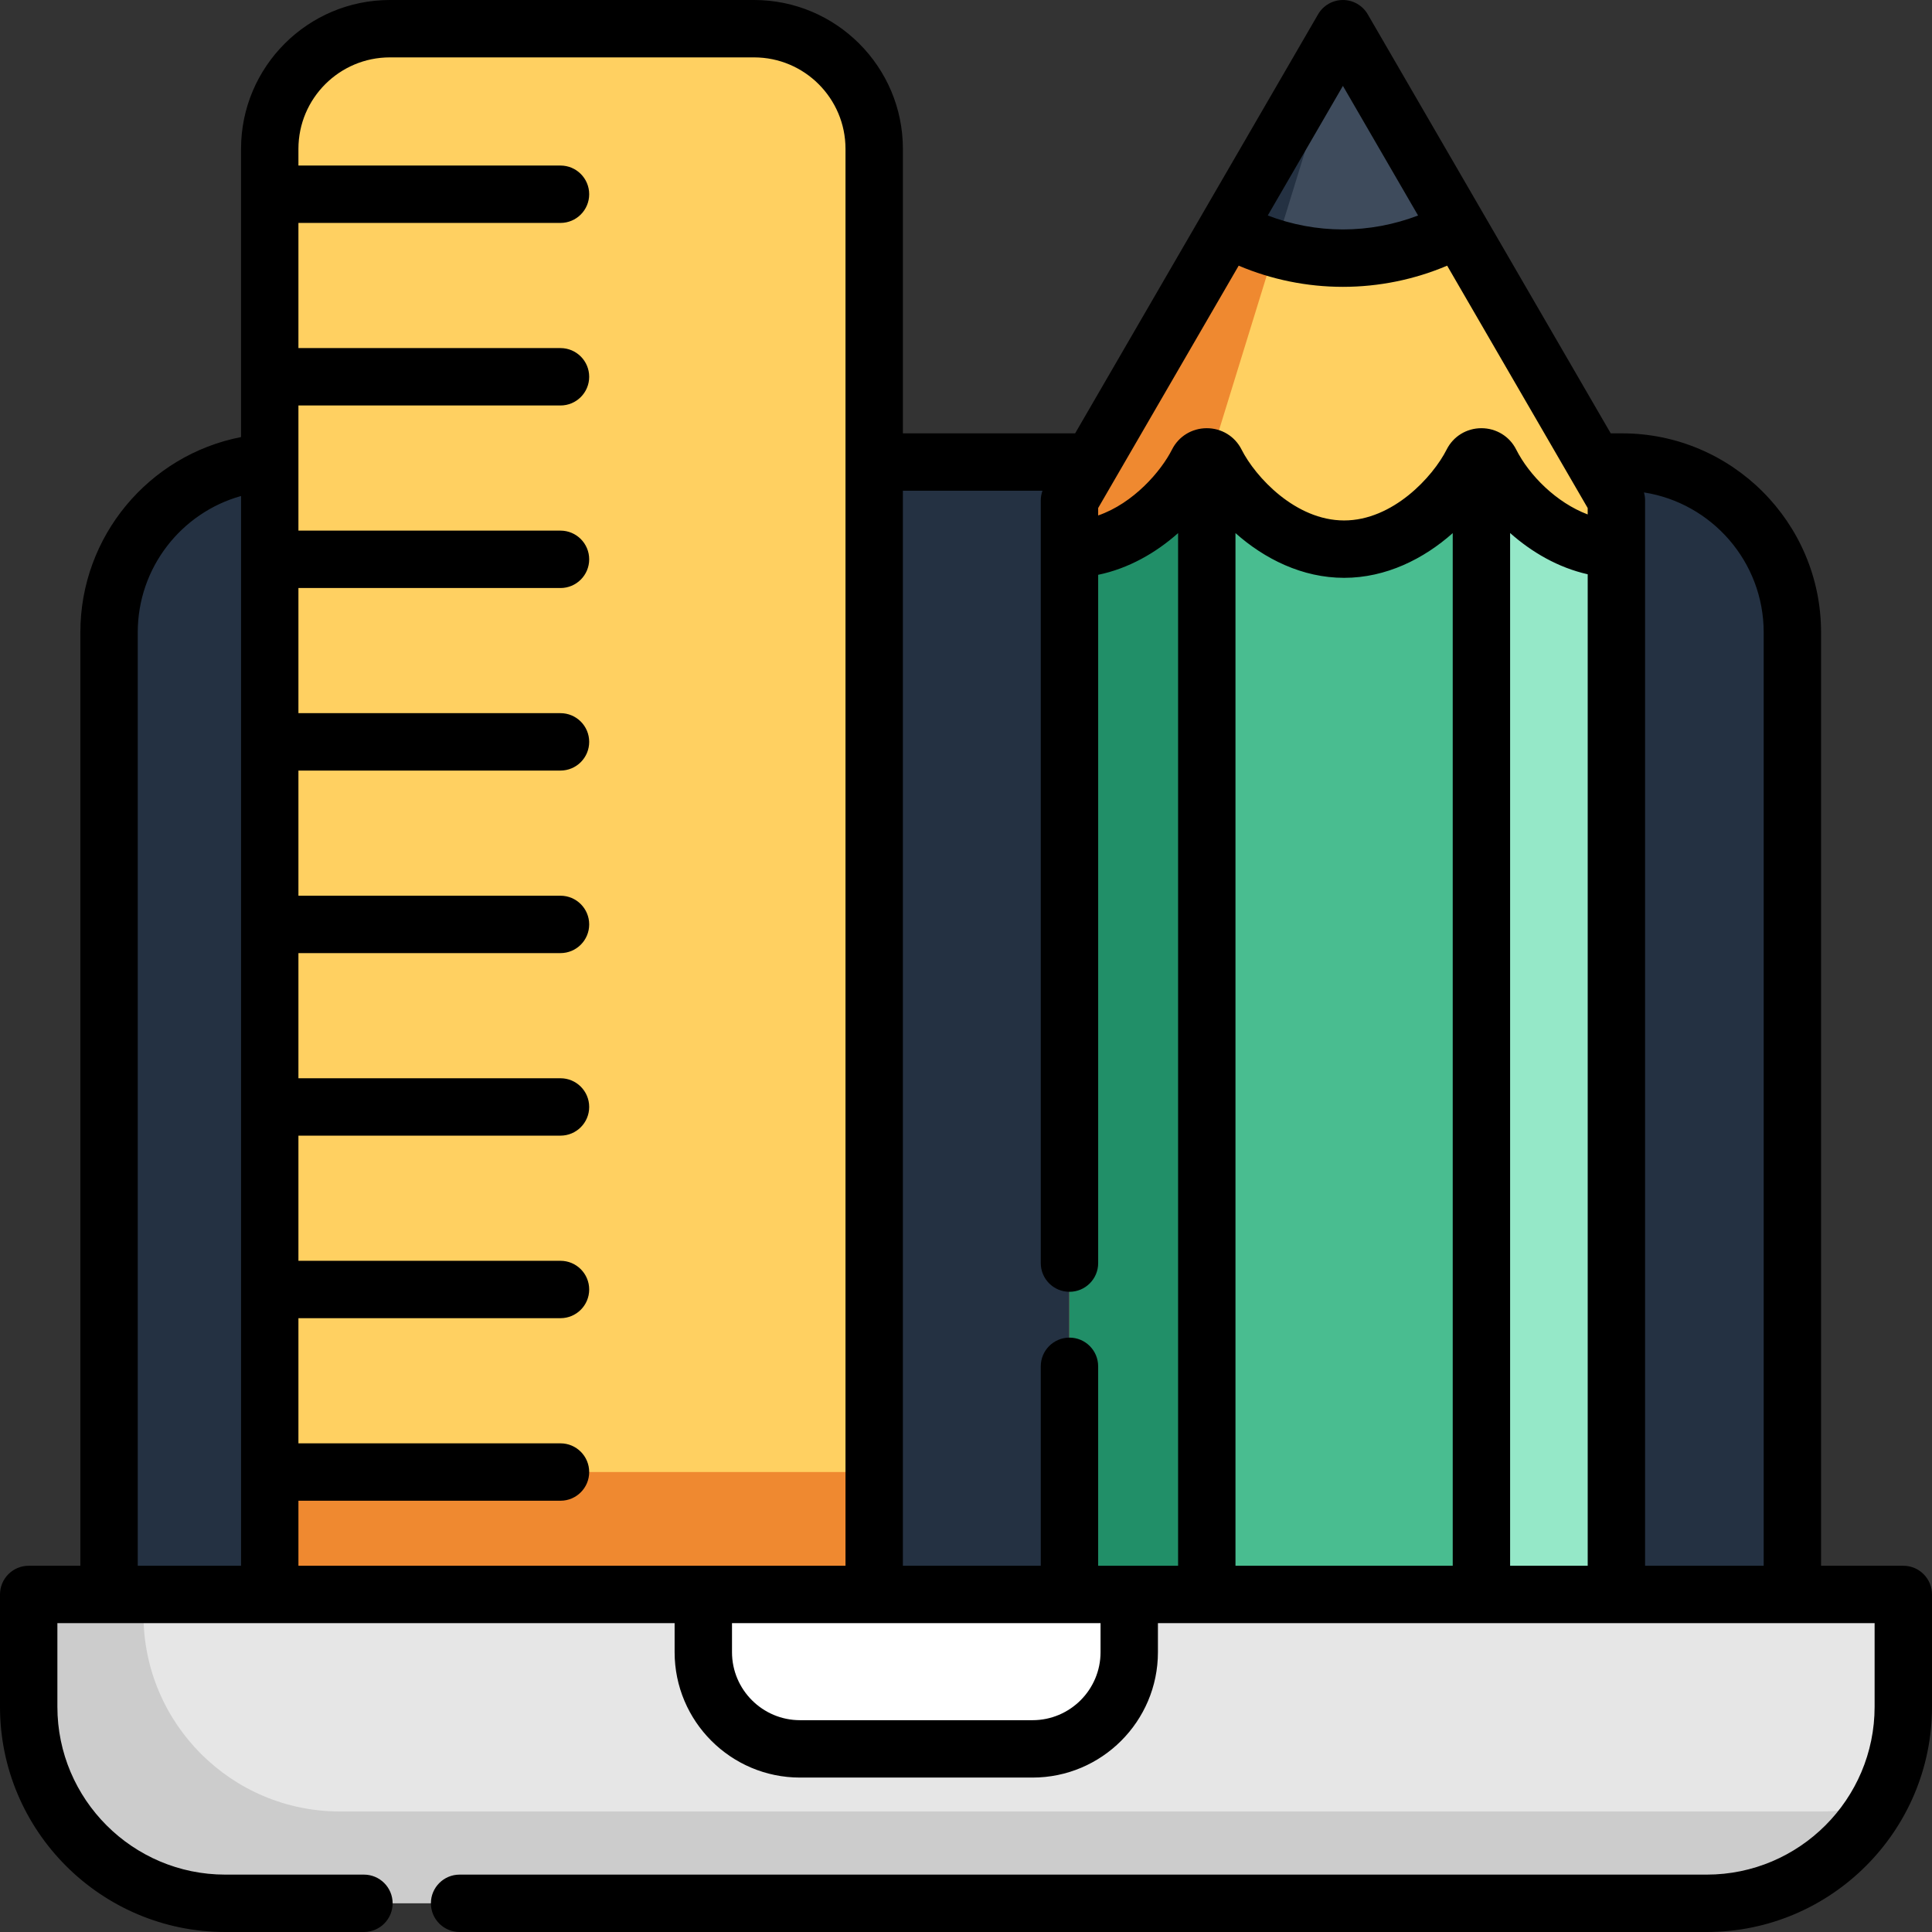 <svg xmlns="http://www.w3.org/2000/svg" height="512pt" version="1.1" viewBox="0 0 512 512" width="512pt">
<rect x="0" y="0" width="512" height="512" fill="#333333" stroke="none"/>
<g id="surface1">
<path d="M 71.48 122.516 C 47.738 123.844 28.898 143.512 28.898 167.582 L 28.898 422.547 L 475 422.547 L 475 167.582 C 475 142.648 454.793 122.441 429.859 122.441 L 425.949 122.441 " style=" stroke:none;fill-rule:nonzero;fill:rgb(14.118%,19.216%,25.882%);fill-opacity:1;" />
<path d="M 504.398 422.547 L 504.398 452.305 C 504.398 461.602 501.969 470.32 497.699 477.871 C 488.758 493.707 471.773 504.395 452.309 504.395 L 59.699 504.395 C 30.926 504.395 7.609 481.078 7.609 452.305 L 7.609 422.547 Z M 504.398 422.547 " style=" stroke:none;fill-rule:nonzero;fill:rgb(80%,80%,80%);fill-opacity:1;" />
<path d="M 504.398 422.547 L 504.398 452.305 C 504.398 461.602 501.969 470.32 497.699 477.871 C 492.953 479.301 487.926 480.062 482.723 480.062 L 90.117 480.062 C 61.344 480.062 38.023 456.742 38.023 427.969 L 38.023 422.547 Z M 504.398 422.547 " style=" stroke:none;fill-rule:nonzero;fill:rgb(90.196%,90.196%,90.196%);fill-opacity:1;" />
<path d="M 199.832 7.605 L 103.32 7.605 C 85.734 7.605 71.48 21.859 71.48 39.445 L 71.48 422.547 L 231.672 422.547 L 231.672 39.441 C 231.672 21.859 217.418 7.605 199.832 7.605 Z M 199.832 7.605 " style=" stroke:none;fill-rule:nonzero;fill:rgb(100%,81.569%,38.039%);fill-opacity:1;" />
<path d="M 71.48 390.102 L 231.672 390.102 L 231.672 422.547 L 71.48 422.547 Z M 71.48 390.102 " style=" stroke:none;fill-rule:nonzero;fill:rgb(93.725%,53.725%,18.824%);fill-opacity:1;" />
<path d="M 428.363 422.547 L 428.363 132.586 L 401.055 85.496 L 355.887 7.605 L 310.727 85.496 L 283.422 132.586 L 283.422 422.547 Z M 428.363 422.547 " style=" stroke:none;fill-rule:nonzero;fill:rgb(100%,81.569%,38.039%);fill-opacity:1;" />
<path d="M 355.887 7.605 L 310.727 85.496 L 283.422 132.586 L 283.422 422.547 L 319.812 422.547 L 319.812 124.496 Z M 355.887 7.605 " style=" stroke:none;fill-rule:nonzero;fill:rgb(93.725%,53.725%,18.824%);fill-opacity:1;" />
<path d="M 428.363 422.547 L 428.363 145.523 C 413.137 145.188 400.199 132.82 395.012 122.547 C 394.031 120.602 391.164 120.594 390.176 122.543 C 384.926 132.953 371.699 145.531 356.203 145.531 C 340.715 145.531 327.48 132.953 322.23 122.543 C 321.91 121.91 321.402 121.484 320.812 121.258 C 319.59 120.797 318.059 121.223 317.395 122.543 C 312.145 132.953 298.91 145.531 283.422 145.531 L 283.422 422.547 Z M 428.363 422.547 " style=" stroke:none;fill-rule:nonzero;fill:rgb(28.627%,74.118%,56.471%);fill-opacity:1;" />
<path d="M 320.812 121.258 C 319.59 120.797 318.059 121.223 317.395 122.543 C 312.141 132.953 298.91 145.531 283.422 145.531 L 283.422 422.547 L 319.812 422.547 L 319.812 124.496 Z M 320.812 121.258 " style=" stroke:none;fill-rule:nonzero;fill:rgb(12.941%,56.078%,40.784%);fill-opacity:1;" />
<path d="M 428.363 422.547 L 428.363 145.523 C 413.137 145.188 400.199 132.82 395.012 122.547 C 394.52 121.574 393.559 121.082 392.594 121.082 L 392.594 422.547 Z M 428.363 422.547 " style=" stroke:none;fill-rule:nonzero;fill:rgb(58.431%,90.98%,78.431%);fill-opacity:1;" />
<path d="M 386.547 60.473 L 355.887 7.605 L 325.234 60.473 C 329.211 62.695 333.461 64.496 337.918 65.824 C 343.613 67.508 349.641 68.41 355.887 68.41 C 367.039 68.41 377.508 65.527 386.547 60.473 Z M 386.547 60.473 " style=" stroke:none;fill-rule:nonzero;fill:rgb(24.314%,29.412%,36.078%);fill-opacity:1;" />
<path d="M 355.887 7.605 L 325.234 60.473 C 329.211 62.695 333.461 64.496 337.918 65.824 Z M 355.887 7.605 " style=" stroke:none;fill-rule:nonzero;fill:rgb(14.118%,19.216%,25.882%);fill-opacity:1;" />
<path d="M 273.637 463.473 L 212.012 463.473 C 197.859 463.473 186.387 451.996 186.387 437.844 L 186.387 422.547 L 299.262 422.547 L 299.262 437.844 C 299.262 451.996 287.789 463.473 273.637 463.473 Z M 273.637 463.473 " style=" stroke:none;fill-rule:nonzero;fill:rgb(100%,100%,100%);fill-opacity:1;" />
<path d="M 504.395 414.941 L 482.602 414.941 L 482.602 167.582 C 482.602 138.5 458.941 114.84 429.859 114.84 L 426.859 114.84 L 393.195 56.785 C 393.191 56.777 393.191 56.773 393.188 56.77 C 393.184 56.762 393.176 56.75 393.172 56.742 L 362.465 3.789 C 361.105 1.445 358.598 0 355.887 0 C 353.176 0 350.668 1.445 349.309 3.789 L 284.922 114.84 L 239.277 114.84 L 239.277 39.441 C 239.273 17.695 221.582 0 199.832 0 L 103.32 0 C 81.57 0 63.879 17.695 63.879 39.441 L 63.879 115.828 C 39.496 120.582 21.297 142.062 21.297 167.582 L 21.297 414.941 L 7.605 414.941 C 3.406 414.941 0 418.348 0 422.547 L 0 452.305 C 0 485.223 26.777 512 59.695 512 L 96.445 512 C 100.645 512 104.051 508.594 104.051 504.395 C 104.051 500.195 100.645 496.793 96.445 496.793 L 59.695 496.793 C 35.164 496.793 15.207 476.836 15.207 452.305 L 15.207 430.152 L 178.781 430.152 L 178.781 437.844 C 178.781 456.168 193.688 471.074 212.012 471.074 L 273.633 471.074 C 291.957 471.074 306.863 456.168 306.863 437.844 L 306.863 430.152 L 496.793 430.152 L 496.793 452.305 C 496.793 476.836 476.836 496.793 452.305 496.793 L 121.797 496.793 C 117.598 496.793 114.191 500.195 114.191 504.395 C 114.191 508.594 117.598 512 121.797 512 L 452.305 512 C 485.223 512 512 485.223 512 452.305 L 512 422.547 C 512 418.348 508.594 414.941 504.395 414.941 Z M 327.414 141.277 C 335.094 148.105 345.102 153.133 356.203 153.133 C 367.301 153.133 377.309 148.109 384.988 141.281 L 384.988 414.941 L 327.414 414.941 Z M 392.586 113.477 C 388.664 113.477 385.141 115.641 383.387 119.117 C 379.719 126.391 369.098 137.926 356.199 137.926 C 343.309 137.926 332.684 126.391 329.016 119.117 C 327.262 115.637 323.734 113.477 319.809 113.477 C 315.883 113.477 312.355 115.641 310.602 119.117 C 307.688 124.898 300.375 133.367 291.023 136.602 L 291.023 134.633 L 328.262 70.406 C 336.941 74.086 346.355 76.016 355.887 76.016 C 365.414 76.016 374.832 74.086 383.512 70.406 L 420.754 134.633 L 420.754 136.332 C 412.469 133.211 405.254 125.969 401.801 119.125 C 400.047 115.641 396.516 113.477 392.586 113.477 Z M 355.887 22.762 L 375.805 57.109 C 369.496 59.527 362.734 60.805 355.887 60.805 C 349.043 60.805 342.285 59.527 335.973 57.105 Z M 276.27 130.047 C 275.98 130.863 275.816 131.719 275.816 132.59 L 275.816 334.738 C 275.816 338.938 279.223 342.34 283.422 342.34 C 287.621 342.34 291.027 338.938 291.027 334.738 L 291.027 152.328 C 299.082 150.664 306.328 146.508 312.207 141.277 L 312.207 414.941 L 291.023 414.941 L 291.023 362.09 C 291.023 357.891 287.621 354.484 283.422 354.484 C 279.223 354.484 275.816 357.891 275.816 362.09 L 275.816 414.941 L 239.273 414.941 L 239.273 130.047 Z M 36.504 167.582 C 36.504 150.457 48.02 135.891 63.879 131.445 L 63.879 414.941 L 36.504 414.941 Z M 79.086 397.707 L 148.535 397.707 C 152.734 397.707 156.141 394.305 156.141 390.102 C 156.141 385.902 152.734 382.5 148.535 382.5 L 79.086 382.5 L 79.086 349.332 L 148.535 349.332 C 152.734 349.332 156.141 345.926 156.141 341.727 C 156.141 337.527 152.734 334.125 148.535 334.125 L 79.086 334.125 L 79.086 300.957 L 148.535 300.957 C 152.734 300.957 156.141 297.551 156.141 293.352 C 156.141 289.152 152.734 285.75 148.535 285.75 L 79.086 285.75 L 79.086 252.582 L 148.535 252.582 C 152.734 252.582 156.141 249.176 156.141 244.977 C 156.141 240.777 152.734 237.375 148.535 237.375 L 79.086 237.375 L 79.086 204.207 L 148.535 204.207 C 152.734 204.207 156.141 200.801 156.141 196.602 C 156.141 192.402 152.734 188.996 148.535 188.996 L 79.086 188.996 L 79.086 155.832 L 148.535 155.832 C 152.734 155.832 156.141 152.426 156.141 148.227 C 156.141 144.027 152.734 140.621 148.535 140.621 L 79.086 140.621 L 79.086 107.457 L 148.535 107.457 C 152.734 107.457 156.141 104.051 156.141 99.852 C 156.141 95.652 152.734 92.246 148.535 92.246 L 79.086 92.246 L 79.086 59.078 L 148.535 59.078 C 152.734 59.078 156.141 55.672 156.141 51.473 C 156.141 47.273 152.734 43.871 148.535 43.871 L 79.086 43.871 L 79.086 39.445 C 79.086 26.082 89.957 15.207 103.32 15.207 L 199.832 15.207 C 213.195 15.207 224.066 26.078 224.066 39.441 L 224.066 122.434 C 224.066 122.438 224.066 122.438 224.066 122.441 C 224.066 122.445 224.066 122.449 224.066 122.453 L 224.066 414.941 L 79.086 414.941 Z M 291.656 437.844 C 291.656 447.781 283.57 455.867 273.637 455.867 L 212.012 455.867 C 202.074 455.867 193.988 447.781 193.988 437.844 L 193.988 430.148 L 291.656 430.148 Z M 400.195 414.941 L 400.195 141.254 C 405.922 146.344 412.949 150.434 420.758 152.188 L 420.758 414.941 Z M 435.965 414.941 L 435.965 132.586 C 435.965 131.879 435.859 131.176 435.664 130.496 C 453.613 133.297 467.395 148.855 467.395 167.582 L 467.395 414.941 Z M 435.965 414.941 " style=" stroke:none;fill-rule:nonzero;fill:rgb(0%,0%,0%);fill-opacity:1;" />
</g>
</svg>